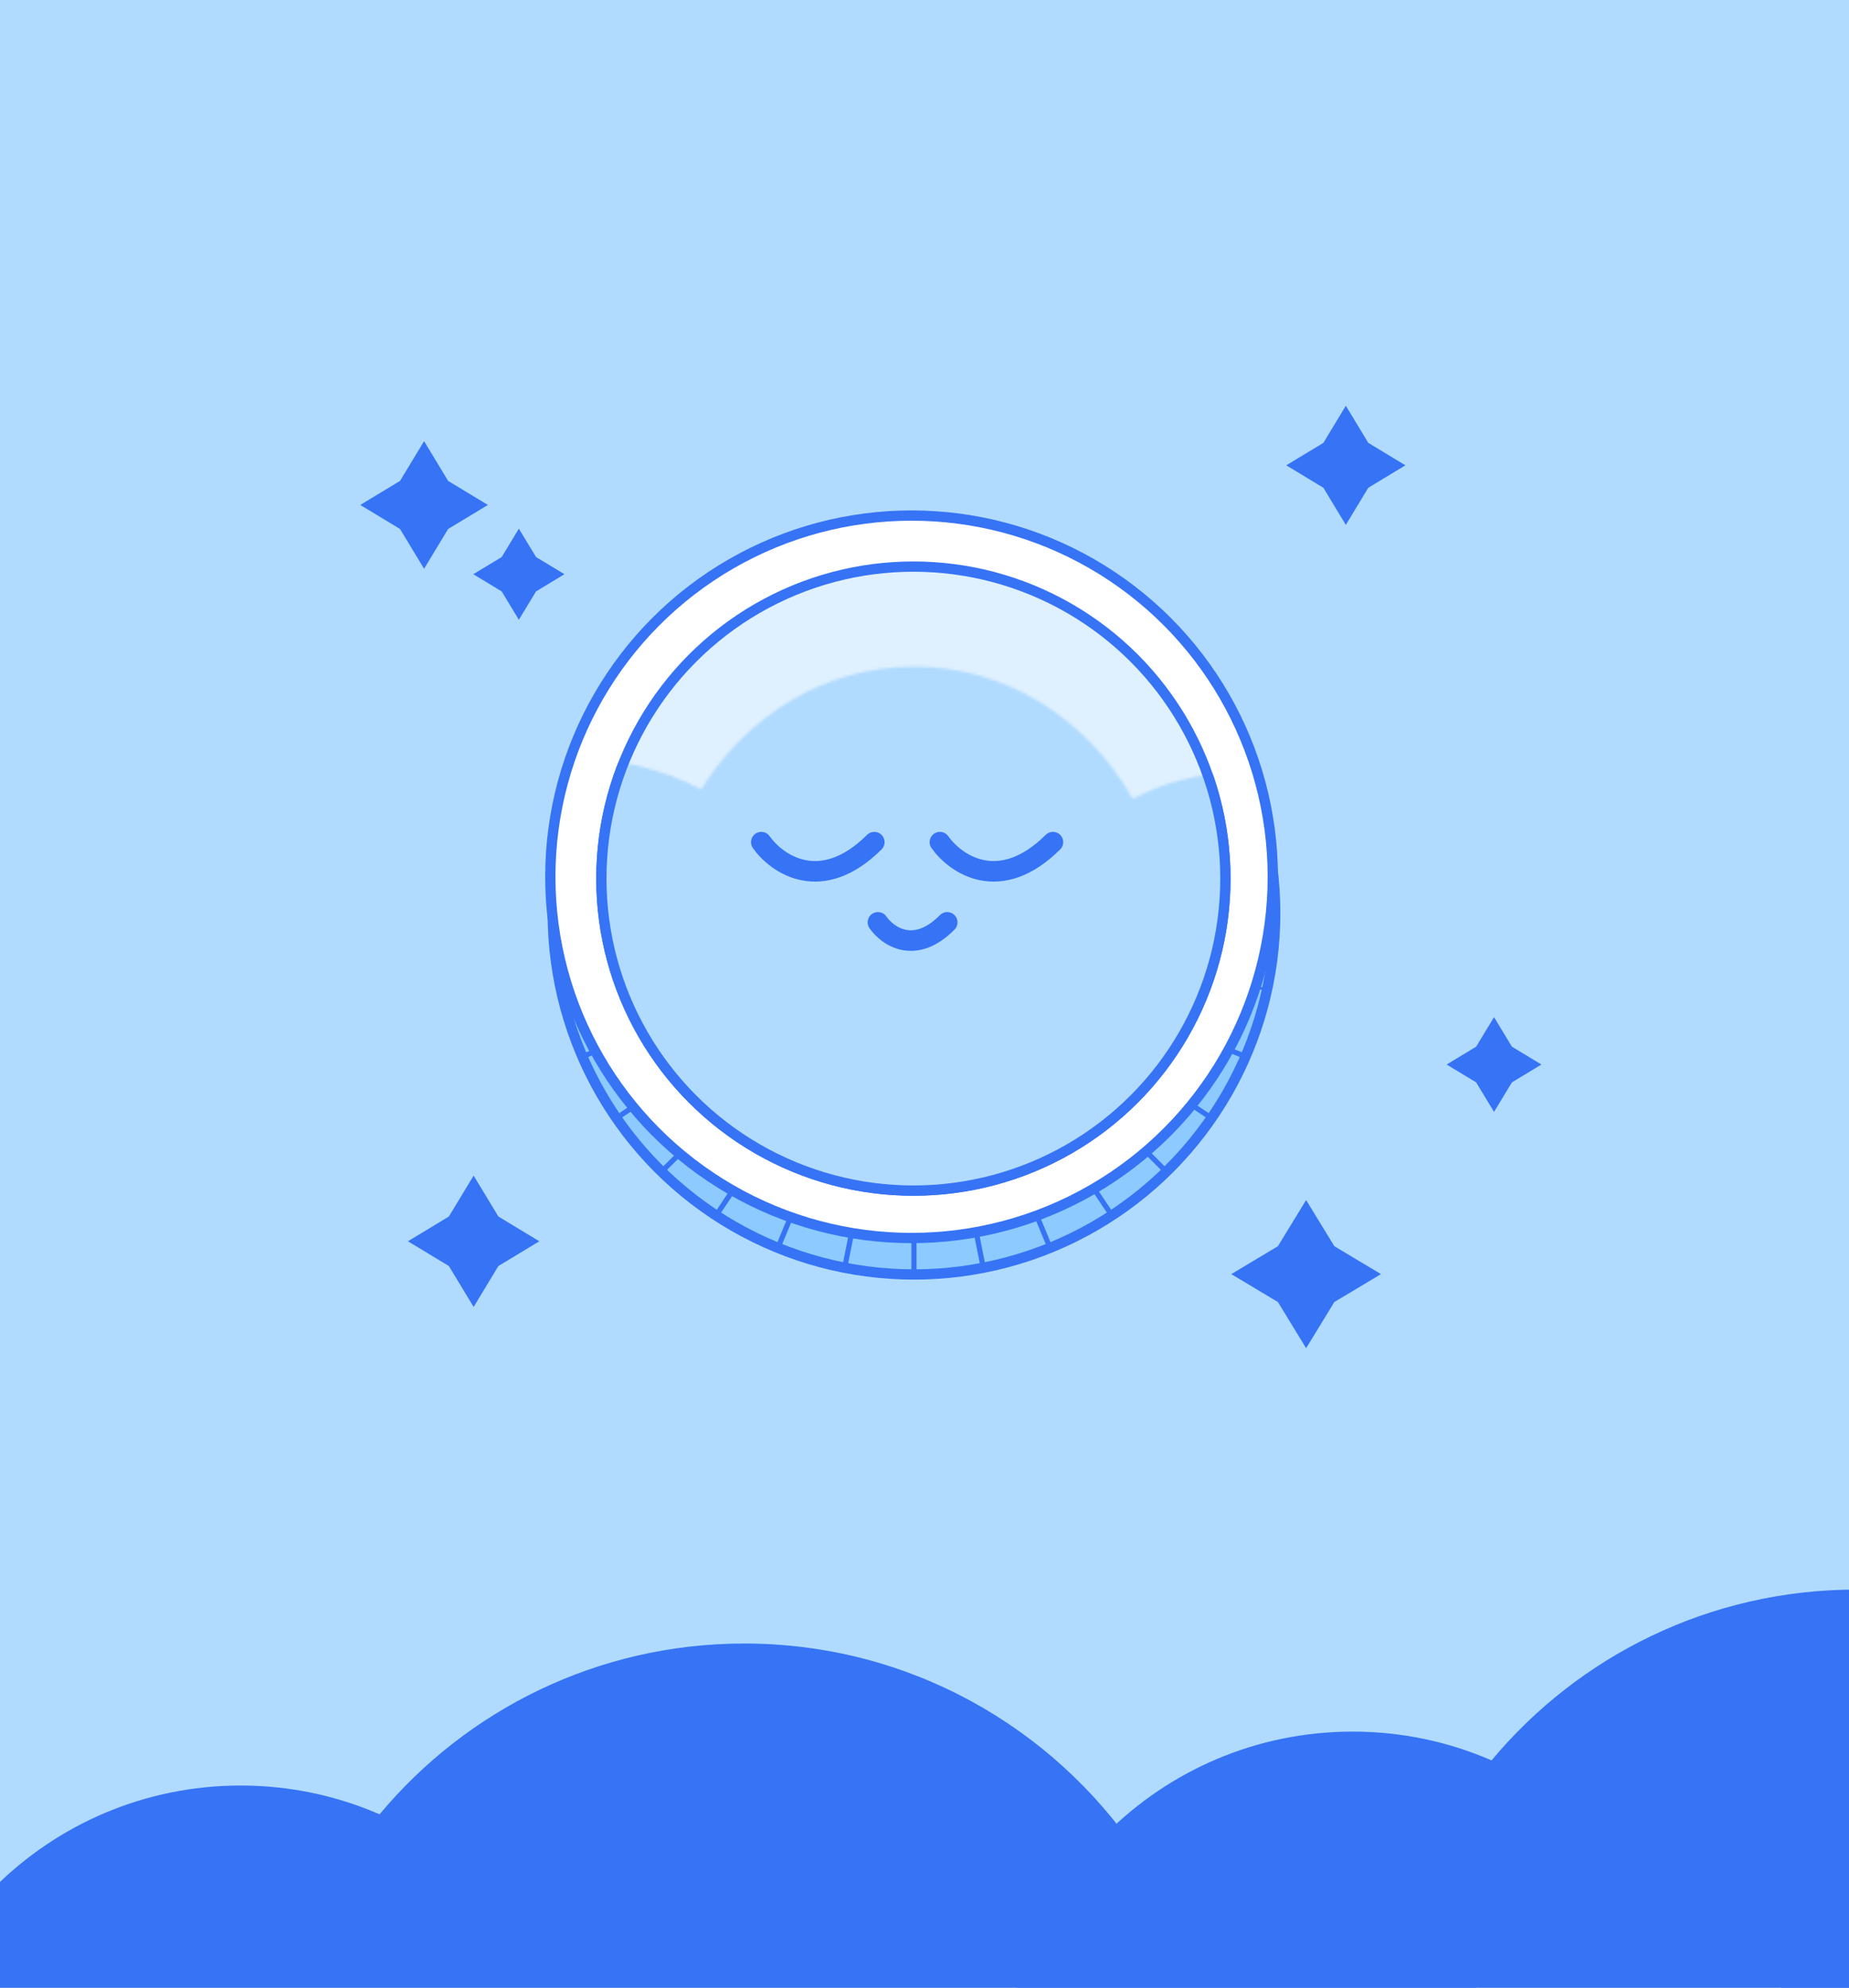 <svg width="720" height="774" viewBox="0 0 720 774" fill="none" xmlns="http://www.w3.org/2000/svg">
<rect x="0" y="0" width="720" height="774" fill="#333333" stroke="none"/>
<g clip-path="url(#clip0_166_5928)">
<rect width="720" height="774" fill="#B0DBFF"/>
<circle cx="355.902" cy="355.624" r="140.666" fill="#8CCAFF" stroke="#3673F5" stroke-width="4"/>
<path d="M355.902 218.691V304.065" stroke="#3673F5"/>
<path d="M383.077 221.367L366.421 305.101" stroke="#3673F5"/>
<path d="M409.208 229.294L376.537 308.17" stroke="#3673F5"/>
<path d="M433.291 242.166L385.859 313.153" stroke="#3673F5"/>
<path d="M454.398 259.489L394.03 319.858" stroke="#3673F5"/>
<path d="M471.721 280.598L400.735 328.029" stroke="#3673F5"/>
<path d="M484.594 304.68L405.718 337.351" stroke="#3673F5"/>
<path d="M492.521 330.811L408.787 347.467" stroke="#3673F5"/>
<path d="M495.197 357.986H409.822" stroke="#3673F5"/>
<path d="M492.521 385.161L408.787 368.505" stroke="#3673F5"/>
<path d="M484.594 411.292L405.718 378.621" stroke="#3673F5" stroke-width="2"/>
<path d="M471.722 435.374L400.736 387.943" stroke="#3673F5" stroke-width="2"/>
<path d="M454.399 456.483L394.03 396.114" stroke="#3673F5" stroke-width="2"/>
<path d="M433.29 473.806L385.858 402.819" stroke="#3673F5" stroke-width="2"/>
<path d="M409.208 486.678L376.536 407.802" stroke="#3673F5" stroke-width="2"/>
<path d="M383.076 494.605L366.421 410.871" stroke="#3673F5" stroke-width="2"/>
<path d="M355.902 497.281V411.907" stroke="#3673F5" stroke-width="2"/>
<path d="M328.727 494.605L345.382 410.871" stroke="#3673F5" stroke-width="2"/>
<path d="M302.596 486.678L335.267 407.802" stroke="#3673F5" stroke-width="2"/>
<path d="M278.513 473.806L325.945 402.819" stroke="#3673F5" stroke-width="2"/>
<path d="M257.406 456.483L317.774 396.114" stroke="#3673F5" stroke-width="2"/>
<path d="M240.082 435.374L311.069 387.943" stroke="#3673F5" stroke-width="2"/>
<path d="M227.21 411.292L306.086 378.621" stroke="#3673F5" stroke-width="2"/>
<path d="M219.283 385.161L303.017 368.506" stroke="#3673F5"/>
<path d="M216.606 357.986H301.981" stroke="#3673F5"/>
<path d="M219.283 330.811L303.017 347.467" stroke="#3673F5"/>
<path d="M227.21 304.68L306.086 337.351" stroke="#3673F5"/>
<path d="M240.082 280.598L311.069 328.029" stroke="#3673F5"/>
<path d="M257.405 259.489L317.774 319.858" stroke="#3673F5"/>
<path d="M278.514 242.166L325.945 313.153" stroke="#3673F5"/>
<path d="M302.596 229.294L335.267 308.17" stroke="#3673F5"/>
<path d="M328.727 221.367L345.383 305.101" stroke="#3673F5"/>
<circle cx="354.96" cy="341.429" r="140.666" fill="white" stroke="#3673F5" stroke-width="4"/>
<circle cx="355.67" cy="342.138" r="121.502" fill="#DFF0FF" stroke="#3673F5" stroke-width="4"/>
<mask id="mask0_166_5928" style="mask-type:alpha" maskUnits="userSpaceOnUse" x="119" y="259" width="458" height="251">
<path fill-rule="evenodd" clip-rule="evenodd" d="M402.2 461.599C388.386 469.407 372.658 473.825 355.97 473.825C337.1 473.825 319.457 468.176 304.42 458.364C285.29 480.99 256.075 495.451 223.338 495.451C165.714 495.451 119 450.644 119 395.372C119 340.1 165.714 295.293 223.338 295.293C241.343 295.293 258.282 299.667 273.064 307.368C290.908 278.554 321.379 259.57 355.97 259.57C392.032 259.57 423.616 280.203 441.083 311.095C453.385 304.605 467.158 300.971 481.699 300.971C533.835 300.971 576.1 347.685 576.1 405.309C576.1 462.933 533.835 509.647 481.699 509.647C448.319 509.647 418.986 490.499 402.2 461.599Z" fill="#8CCAFF"/>
</mask>
<g mask="url(#mask0_166_5928)">
<circle cx="355.669" cy="342.128" r="121.502" fill="#B0DBFF" stroke="#3673F5" stroke-width="4"/>
</g>
<path d="M296.446 327.943C302.486 336.513 319.743 348.511 340.452 327.943" stroke="#3673F5" stroke-width="8" stroke-linecap="round"/>
<path d="M341.871 359.173C345.573 364.529 356.15 372.028 368.843 359.173" stroke="#3673F5" stroke-width="8" stroke-linecap="round"/>
<path d="M366.004 327.943C372.044 336.513 389.301 348.511 410.01 327.943" stroke="#3673F5" stroke-width="8" stroke-linecap="round"/>
<path d="M165.136 171.791L174.499 187.27L189.978 196.633L174.499 205.996L165.136 221.475L155.773 205.996L140.293 196.633L155.773 187.27L165.136 171.791Z" fill="#3673F5"/>
<path d="M202.045 205.86L208.732 216.917L219.789 223.605L208.732 230.293L202.045 241.35L195.357 230.293L184.3 223.605L195.357 216.917L202.045 205.86Z" fill="#3673F5"/>
<path d="M581.777 396.082L588.733 407.581L600.232 414.536L588.733 421.491L581.777 432.991L574.822 421.491L563.323 414.536L574.822 407.581L581.777 396.082Z" fill="#3673F5"/>
<path d="M184.43 457.786L194.069 473.723L210.007 483.363L194.069 493.003L184.43 508.94L174.79 493.003L158.853 483.363L174.79 473.723L184.43 457.786Z" fill="#3673F5"/>
<path d="M508.603 467.303L519.588 485.279L537.749 496.152L519.588 507.024L508.603 525L497.618 507.024L479.457 496.152L497.618 485.279L508.603 467.303Z" fill="#3673F5"/>
<path d="M524.068 158L532.811 172.455L547.266 181.198L532.811 189.941L524.068 204.395L515.325 189.941L500.871 181.198L515.325 172.455L524.068 158Z" fill="#3673F5"/>
<path fill-rule="evenodd" clip-rule="evenodd" d="M1313.84 922.325H716.325C694.379 898.217 681 866.173 681 831.003C681 756.057 741.756 695.301 816.703 695.301C835.933 695.301 854.229 699.301 870.805 706.514C904.707 665.866 955.735 640 1012.8 640C1076.65 640 1132.93 672.369 1166.13 721.591C1172.97 720.57 1179.97 720.041 1187.1 720.041C1264.87 720.041 1327.92 783.089 1327.92 860.864C1327.92 882.9 1322.86 903.753 1313.84 922.325Z" fill="#3673F5"/>
<path fill-rule="evenodd" clip-rule="evenodd" d="M1023.84 901.325H426.325C404.379 877.217 391 845.173 391 810.003C391 735.057 451.756 674.301 526.703 674.301C545.933 674.301 564.229 678.301 580.805 685.514C614.707 644.866 665.735 619 722.805 619C786.647 619 842.928 651.369 876.132 700.591C882.973 699.57 889.975 699.041 897.1 699.041C974.875 699.041 1037.92 762.089 1037.92 839.864C1037.92 861.9 1032.86 882.753 1023.84 901.325Z" fill="#3673F5"/>
<path fill-rule="evenodd" clip-rule="evenodd" d="M590.839 922.325H-6.675C-28.621 898.217 -42 866.173 -42 831.003C-42 756.057 18.756 695.301 93.703 695.301C112.933 695.301 131.229 699.301 147.805 706.514C181.707 665.866 232.735 640 289.805 640C353.647 640 409.928 672.369 443.132 721.591C449.973 720.57 456.975 720.041 464.1 720.041C541.875 720.041 604.923 783.089 604.923 860.864C604.923 882.9 599.862 903.753 590.839 922.325Z" fill="#3673F5"/>
</g>
<defs>
<clipPath id="clip0_166_5928">
<rect width="720" height="774" fill="white"/>
</clipPath>
</defs>
</svg>
